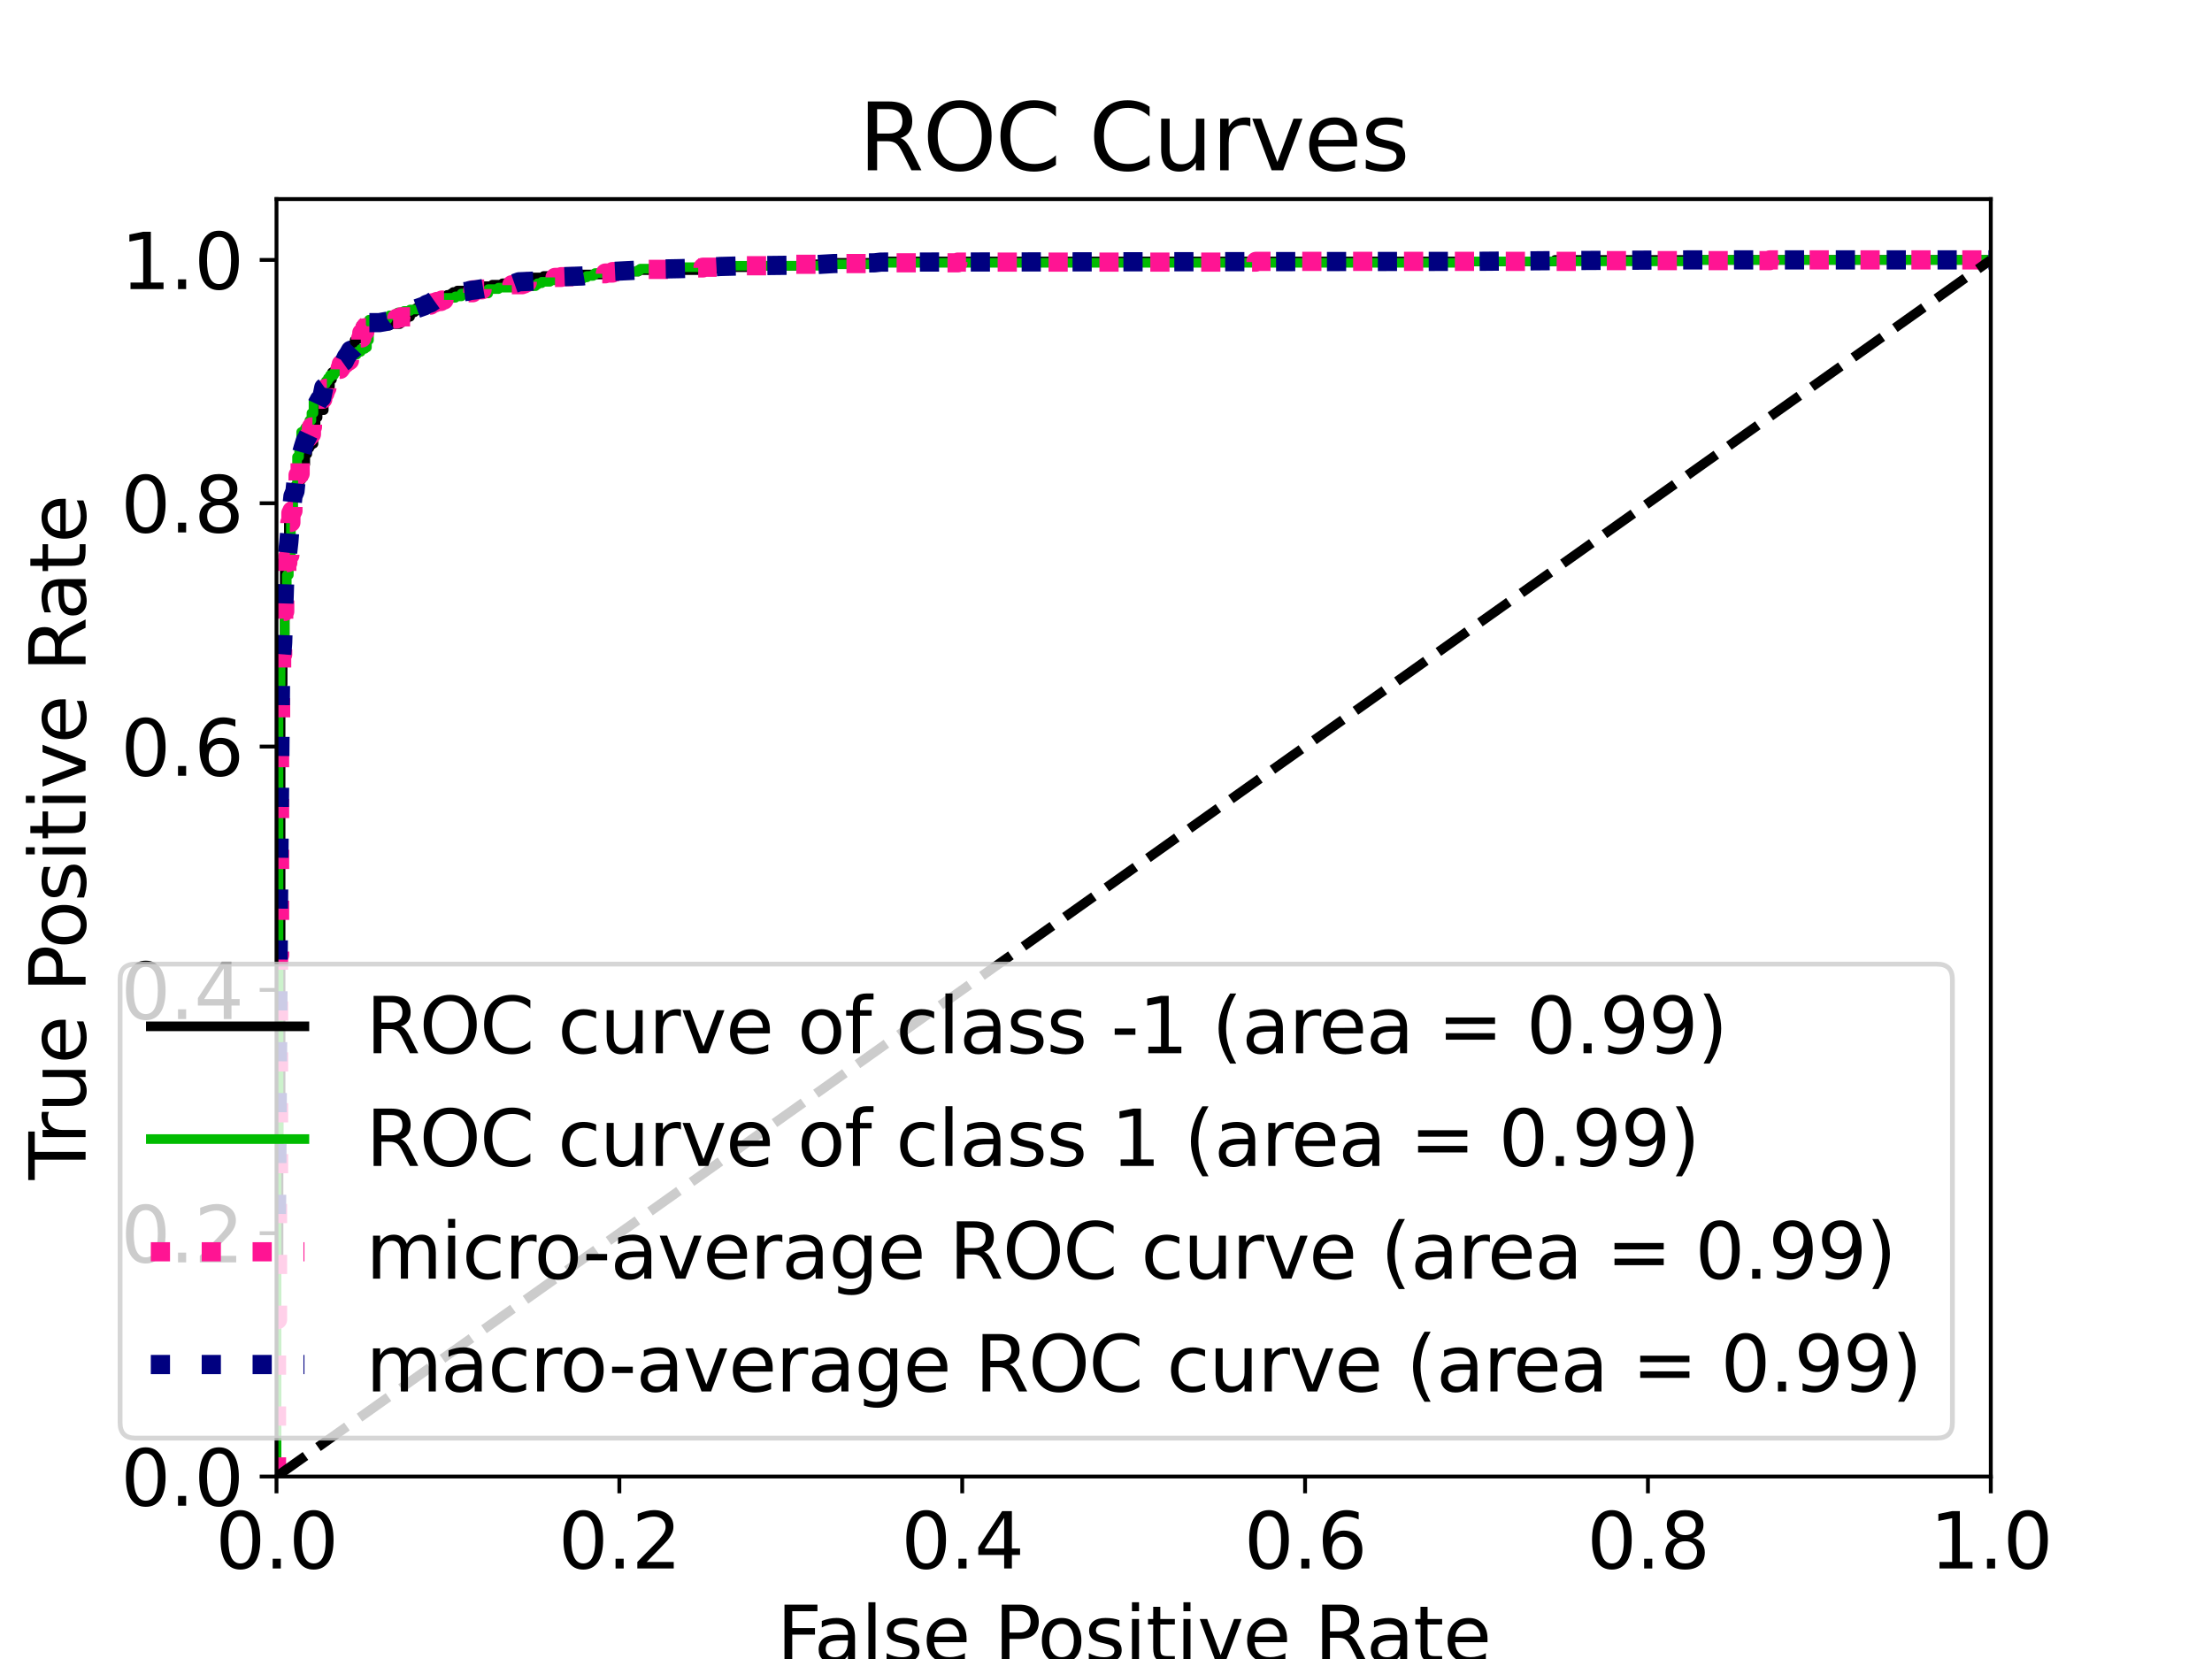 <?xml version="1.0" encoding="utf-8" standalone="no"?>
<!DOCTYPE svg PUBLIC "-//W3C//DTD SVG 1.1//EN"
  "http://www.w3.org/Graphics/SVG/1.1/DTD/svg11.dtd">
<svg height="345.6pt" version="1.1" viewBox="0 0 460.8 345.6" width="460.8pt" xmlns="http://www.w3.org/2000/svg" xmlns:xlink="http://www.w3.org/1999/xlink">
 <defs>
  <style type="text/css">*{stroke-linecap:butt;stroke-linejoin:round;}</style>
 </defs>
 <g id="figure_1">
  <g id="patch_1">
   <path d="M 0 345.6 
L 460.8 345.6 
L 460.8 0 
L 0 0 
z
" style="fill:#ffffff;"/>
  </g>
  <g id="axes_1">
   <g id="patch_2">
    <path d="M 57.6 307.584 
L 414.72 307.584 
L 414.72 41.472 
L 57.6 41.472 
z
" style="fill:#ffffff;"/>
   </g>
   <g id="matplotlib.axis_1">
    <g id="xtick_1">
     <g id="line2d_1">
      <defs>
       <path d="M 0 0 
L 0 3.5 
" id="m8e65d7f037" style="stroke:#000000;stroke-width:0.8;"/>
      </defs>
      <g>
       <use style="stroke:#000000;stroke-width:0.8;" x="57.6" xlink:href="#m8e65d7f037" y="307.584"/>
      </g>
     </g>
     <g id="text_1">
      <!-- 0.0 -->
      <g transform="translate(44.877 326.741)scale(0.16 -0.16)">
       <defs>
        <path d="M 2034 4250 
Q 1547 4250 1301 3770 
Q 1056 3291 1056 2328 
Q 1056 1369 1301 889 
Q 1547 409 2034 409 
Q 2525 409 2770 889 
Q 3016 1369 3016 2328 
Q 3016 3291 2770 3770 
Q 2525 4250 2034 4250 
z
M 2034 4750 
Q 2819 4750 3233 4129 
Q 3647 3509 3647 2328 
Q 3647 1150 3233 529 
Q 2819 -91 2034 -91 
Q 1250 -91 836 529 
Q 422 1150 422 2328 
Q 422 3509 836 4129 
Q 1250 4750 2034 4750 
z
" id="DejaVuSans-30" transform="scale(0.016)"/>
        <path d="M 684 794 
L 1344 794 
L 1344 0 
L 684 0 
L 684 794 
z
" id="DejaVuSans-2e" transform="scale(0.016)"/>
       </defs>
       <use xlink:href="#DejaVuSans-30"/>
       <use x="63.623" xlink:href="#DejaVuSans-2e"/>
       <use x="95.41" xlink:href="#DejaVuSans-30"/>
      </g>
     </g>
    </g>
    <g id="xtick_2">
     <g id="line2d_2">
      <g>
       <use style="stroke:#000000;stroke-width:0.8;" x="129.024" xlink:href="#m8e65d7f037" y="307.584"/>
      </g>
     </g>
     <g id="text_2">
      <!-- 0.2 -->
      <g transform="translate(116.302 326.741)scale(0.16 -0.16)">
       <defs>
        <path d="M 1228 531 
L 3431 531 
L 3431 0 
L 469 0 
L 469 531 
Q 828 903 1448 1529 
Q 2069 2156 2228 2338 
Q 2531 2678 2651 2914 
Q 2772 3150 2772 3378 
Q 2772 3750 2511 3984 
Q 2250 4219 1831 4219 
Q 1534 4219 1204 4116 
Q 875 4013 500 3803 
L 500 4441 
Q 881 4594 1212 4672 
Q 1544 4750 1819 4750 
Q 2544 4750 2975 4387 
Q 3406 4025 3406 3419 
Q 3406 3131 3298 2873 
Q 3191 2616 2906 2266 
Q 2828 2175 2409 1742 
Q 1991 1309 1228 531 
z
" id="DejaVuSans-32" transform="scale(0.016)"/>
       </defs>
       <use xlink:href="#DejaVuSans-30"/>
       <use x="63.623" xlink:href="#DejaVuSans-2e"/>
       <use x="95.41" xlink:href="#DejaVuSans-32"/>
      </g>
     </g>
    </g>
    <g id="xtick_3">
     <g id="line2d_3">
      <g>
       <use style="stroke:#000000;stroke-width:0.8;" x="200.448" xlink:href="#m8e65d7f037" y="307.584"/>
      </g>
     </g>
     <g id="text_3">
      <!-- 0.4 -->
      <g transform="translate(187.726 326.741)scale(0.16 -0.16)">
       <defs>
        <path d="M 2419 4116 
L 825 1625 
L 2419 1625 
L 2419 4116 
z
M 2253 4666 
L 3047 4666 
L 3047 1625 
L 3713 1625 
L 3713 1100 
L 3047 1100 
L 3047 0 
L 2419 0 
L 2419 1100 
L 313 1100 
L 313 1709 
L 2253 4666 
z
" id="DejaVuSans-34" transform="scale(0.016)"/>
       </defs>
       <use xlink:href="#DejaVuSans-30"/>
       <use x="63.623" xlink:href="#DejaVuSans-2e"/>
       <use x="95.41" xlink:href="#DejaVuSans-34"/>
      </g>
     </g>
    </g>
    <g id="xtick_4">
     <g id="line2d_4">
      <g>
       <use style="stroke:#000000;stroke-width:0.8;" x="271.872" xlink:href="#m8e65d7f037" y="307.584"/>
      </g>
     </g>
     <g id="text_4">
      <!-- 0.6 -->
      <g transform="translate(259.149 326.741)scale(0.16 -0.16)">
       <defs>
        <path d="M 2113 2584 
Q 1688 2584 1439 2293 
Q 1191 2003 1191 1497 
Q 1191 994 1439 701 
Q 1688 409 2113 409 
Q 2538 409 2786 701 
Q 3034 994 3034 1497 
Q 3034 2003 2786 2293 
Q 2538 2584 2113 2584 
z
M 3366 4563 
L 3366 3988 
Q 3128 4100 2886 4159 
Q 2644 4219 2406 4219 
Q 1781 4219 1451 3797 
Q 1122 3375 1075 2522 
Q 1259 2794 1537 2939 
Q 1816 3084 2150 3084 
Q 2853 3084 3261 2657 
Q 3669 2231 3669 1497 
Q 3669 778 3244 343 
Q 2819 -91 2113 -91 
Q 1303 -91 875 529 
Q 447 1150 447 2328 
Q 447 3434 972 4092 
Q 1497 4750 2381 4750 
Q 2619 4750 2861 4703 
Q 3103 4656 3366 4563 
z
" id="DejaVuSans-36" transform="scale(0.016)"/>
       </defs>
       <use xlink:href="#DejaVuSans-30"/>
       <use x="63.623" xlink:href="#DejaVuSans-2e"/>
       <use x="95.41" xlink:href="#DejaVuSans-36"/>
      </g>
     </g>
    </g>
    <g id="xtick_5">
     <g id="line2d_5">
      <g>
       <use style="stroke:#000000;stroke-width:0.8;" x="343.296" xlink:href="#m8e65d7f037" y="307.584"/>
      </g>
     </g>
     <g id="text_5">
      <!-- 0.8 -->
      <g transform="translate(330.574 326.741)scale(0.16 -0.16)">
       <defs>
        <path d="M 2034 2216 
Q 1584 2216 1326 1975 
Q 1069 1734 1069 1313 
Q 1069 891 1326 650 
Q 1584 409 2034 409 
Q 2484 409 2743 651 
Q 3003 894 3003 1313 
Q 3003 1734 2745 1975 
Q 2488 2216 2034 2216 
z
M 1403 2484 
Q 997 2584 770 2862 
Q 544 3141 544 3541 
Q 544 4100 942 4425 
Q 1341 4750 2034 4750 
Q 2731 4750 3128 4425 
Q 3525 4100 3525 3541 
Q 3525 3141 3298 2862 
Q 3072 2584 2669 2484 
Q 3125 2378 3379 2068 
Q 3634 1759 3634 1313 
Q 3634 634 3220 271 
Q 2806 -91 2034 -91 
Q 1263 -91 848 271 
Q 434 634 434 1313 
Q 434 1759 690 2068 
Q 947 2378 1403 2484 
z
M 1172 3481 
Q 1172 3119 1398 2916 
Q 1625 2713 2034 2713 
Q 2441 2713 2670 2916 
Q 2900 3119 2900 3481 
Q 2900 3844 2670 4047 
Q 2441 4250 2034 4250 
Q 1625 4250 1398 4047 
Q 1172 3844 1172 3481 
z
" id="DejaVuSans-38" transform="scale(0.016)"/>
       </defs>
       <use xlink:href="#DejaVuSans-30"/>
       <use x="63.623" xlink:href="#DejaVuSans-2e"/>
       <use x="95.41" xlink:href="#DejaVuSans-38"/>
      </g>
     </g>
    </g>
    <g id="xtick_6">
     <g id="line2d_6">
      <g>
       <use style="stroke:#000000;stroke-width:0.8;" x="414.72" xlink:href="#m8e65d7f037" y="307.584"/>
      </g>
     </g>
     <g id="text_6">
      <!-- 1.0 -->
      <g transform="translate(401.998 326.741)scale(0.16 -0.16)">
       <defs>
        <path d="M 794 531 
L 1825 531 
L 1825 4091 
L 703 3866 
L 703 4441 
L 1819 4666 
L 2450 4666 
L 2450 531 
L 3481 531 
L 3481 0 
L 794 0 
L 794 531 
z
" id="DejaVuSans-31" transform="scale(0.016)"/>
       </defs>
       <use xlink:href="#DejaVuSans-31"/>
       <use x="63.623" xlink:href="#DejaVuSans-2e"/>
       <use x="95.41" xlink:href="#DejaVuSans-30"/>
      </g>
     </g>
    </g>
    <g id="text_7">
     <!-- False Positive Rate -->
     <g transform="translate(161.814 346.226)scale(0.16 -0.16)">
      <defs>
       <path d="M 628 4666 
L 3309 4666 
L 3309 4134 
L 1259 4134 
L 1259 2759 
L 3109 2759 
L 3109 2228 
L 1259 2228 
L 1259 0 
L 628 0 
L 628 4666 
z
" id="DejaVuSans-46" transform="scale(0.016)"/>
       <path d="M 2194 1759 
Q 1497 1759 1228 1600 
Q 959 1441 959 1056 
Q 959 750 1161 570 
Q 1363 391 1709 391 
Q 2188 391 2477 730 
Q 2766 1069 2766 1631 
L 2766 1759 
L 2194 1759 
z
M 3341 1997 
L 3341 0 
L 2766 0 
L 2766 531 
Q 2569 213 2275 61 
Q 1981 -91 1556 -91 
Q 1019 -91 701 211 
Q 384 513 384 1019 
Q 384 1609 779 1909 
Q 1175 2209 1959 2209 
L 2766 2209 
L 2766 2266 
Q 2766 2663 2505 2880 
Q 2244 3097 1772 3097 
Q 1472 3097 1187 3025 
Q 903 2953 641 2809 
L 641 3341 
Q 956 3463 1253 3523 
Q 1550 3584 1831 3584 
Q 2591 3584 2966 3190 
Q 3341 2797 3341 1997 
z
" id="DejaVuSans-61" transform="scale(0.016)"/>
       <path d="M 603 4863 
L 1178 4863 
L 1178 0 
L 603 0 
L 603 4863 
z
" id="DejaVuSans-6c" transform="scale(0.016)"/>
       <path d="M 2834 3397 
L 2834 2853 
Q 2591 2978 2328 3040 
Q 2066 3103 1784 3103 
Q 1356 3103 1142 2972 
Q 928 2841 928 2578 
Q 928 2378 1081 2264 
Q 1234 2150 1697 2047 
L 1894 2003 
Q 2506 1872 2764 1633 
Q 3022 1394 3022 966 
Q 3022 478 2636 193 
Q 2250 -91 1575 -91 
Q 1294 -91 989 -36 
Q 684 19 347 128 
L 347 722 
Q 666 556 975 473 
Q 1284 391 1588 391 
Q 1994 391 2212 530 
Q 2431 669 2431 922 
Q 2431 1156 2273 1281 
Q 2116 1406 1581 1522 
L 1381 1569 
Q 847 1681 609 1914 
Q 372 2147 372 2553 
Q 372 3047 722 3315 
Q 1072 3584 1716 3584 
Q 2034 3584 2315 3537 
Q 2597 3491 2834 3397 
z
" id="DejaVuSans-73" transform="scale(0.016)"/>
       <path d="M 3597 1894 
L 3597 1613 
L 953 1613 
Q 991 1019 1311 708 
Q 1631 397 2203 397 
Q 2534 397 2845 478 
Q 3156 559 3463 722 
L 3463 178 
Q 3153 47 2828 -22 
Q 2503 -91 2169 -91 
Q 1331 -91 842 396 
Q 353 884 353 1716 
Q 353 2575 817 3079 
Q 1281 3584 2069 3584 
Q 2775 3584 3186 3129 
Q 3597 2675 3597 1894 
z
M 3022 2063 
Q 3016 2534 2758 2815 
Q 2500 3097 2075 3097 
Q 1594 3097 1305 2825 
Q 1016 2553 972 2059 
L 3022 2063 
z
" id="DejaVuSans-65" transform="scale(0.016)"/>
       <path id="DejaVuSans-20" transform="scale(0.016)"/>
       <path d="M 1259 4147 
L 1259 2394 
L 2053 2394 
Q 2494 2394 2734 2622 
Q 2975 2850 2975 3272 
Q 2975 3691 2734 3919 
Q 2494 4147 2053 4147 
L 1259 4147 
z
M 628 4666 
L 2053 4666 
Q 2838 4666 3239 4311 
Q 3641 3956 3641 3272 
Q 3641 2581 3239 2228 
Q 2838 1875 2053 1875 
L 1259 1875 
L 1259 0 
L 628 0 
L 628 4666 
z
" id="DejaVuSans-50" transform="scale(0.016)"/>
       <path d="M 1959 3097 
Q 1497 3097 1228 2736 
Q 959 2375 959 1747 
Q 959 1119 1226 758 
Q 1494 397 1959 397 
Q 2419 397 2687 759 
Q 2956 1122 2956 1747 
Q 2956 2369 2687 2733 
Q 2419 3097 1959 3097 
z
M 1959 3584 
Q 2709 3584 3137 3096 
Q 3566 2609 3566 1747 
Q 3566 888 3137 398 
Q 2709 -91 1959 -91 
Q 1206 -91 779 398 
Q 353 888 353 1747 
Q 353 2609 779 3096 
Q 1206 3584 1959 3584 
z
" id="DejaVuSans-6f" transform="scale(0.016)"/>
       <path d="M 603 3500 
L 1178 3500 
L 1178 0 
L 603 0 
L 603 3500 
z
M 603 4863 
L 1178 4863 
L 1178 4134 
L 603 4134 
L 603 4863 
z
" id="DejaVuSans-69" transform="scale(0.016)"/>
       <path d="M 1172 4494 
L 1172 3500 
L 2356 3500 
L 2356 3053 
L 1172 3053 
L 1172 1153 
Q 1172 725 1289 603 
Q 1406 481 1766 481 
L 2356 481 
L 2356 0 
L 1766 0 
Q 1100 0 847 248 
Q 594 497 594 1153 
L 594 3053 
L 172 3053 
L 172 3500 
L 594 3500 
L 594 4494 
L 1172 4494 
z
" id="DejaVuSans-74" transform="scale(0.016)"/>
       <path d="M 191 3500 
L 800 3500 
L 1894 563 
L 2988 3500 
L 3597 3500 
L 2284 0 
L 1503 0 
L 191 3500 
z
" id="DejaVuSans-76" transform="scale(0.016)"/>
       <path d="M 2841 2188 
Q 3044 2119 3236 1894 
Q 3428 1669 3622 1275 
L 4263 0 
L 3584 0 
L 2988 1197 
Q 2756 1666 2539 1819 
Q 2322 1972 1947 1972 
L 1259 1972 
L 1259 0 
L 628 0 
L 628 4666 
L 2053 4666 
Q 2853 4666 3247 4331 
Q 3641 3997 3641 3322 
Q 3641 2881 3436 2590 
Q 3231 2300 2841 2188 
z
M 1259 4147 
L 1259 2491 
L 2053 2491 
Q 2509 2491 2742 2702 
Q 2975 2913 2975 3322 
Q 2975 3731 2742 3939 
Q 2509 4147 2053 4147 
L 1259 4147 
z
" id="DejaVuSans-52" transform="scale(0.016)"/>
      </defs>
      <use xlink:href="#DejaVuSans-46"/>
      <use x="48.395" xlink:href="#DejaVuSans-61"/>
      <use x="109.674" xlink:href="#DejaVuSans-6c"/>
      <use x="137.457" xlink:href="#DejaVuSans-73"/>
      <use x="189.557" xlink:href="#DejaVuSans-65"/>
      <use x="251.08" xlink:href="#DejaVuSans-20"/>
      <use x="282.867" xlink:href="#DejaVuSans-50"/>
      <use x="339.545" xlink:href="#DejaVuSans-6f"/>
      <use x="400.727" xlink:href="#DejaVuSans-73"/>
      <use x="452.826" xlink:href="#DejaVuSans-69"/>
      <use x="480.609" xlink:href="#DejaVuSans-74"/>
      <use x="519.818" xlink:href="#DejaVuSans-69"/>
      <use x="547.602" xlink:href="#DejaVuSans-76"/>
      <use x="606.781" xlink:href="#DejaVuSans-65"/>
      <use x="668.305" xlink:href="#DejaVuSans-20"/>
      <use x="700.092" xlink:href="#DejaVuSans-52"/>
      <use x="767.324" xlink:href="#DejaVuSans-61"/>
      <use x="828.604" xlink:href="#DejaVuSans-74"/>
      <use x="867.812" xlink:href="#DejaVuSans-65"/>
     </g>
    </g>
   </g>
   <g id="matplotlib.axis_2">
    <g id="ytick_1">
     <g id="line2d_7">
      <defs>
       <path d="M 0 0 
L -3.5 0 
" id="maff6b33bba" style="stroke:#000000;stroke-width:0.8;"/>
      </defs>
      <g>
       <use style="stroke:#000000;stroke-width:0.8;" x="57.6" xlink:href="#maff6b33bba" y="307.584"/>
      </g>
     </g>
     <g id="text_8">
      <!-- 0.0 -->
      <g transform="translate(25.155 313.663)scale(0.16 -0.16)">
       <use xlink:href="#DejaVuSans-30"/>
       <use x="63.623" xlink:href="#DejaVuSans-2e"/>
       <use x="95.41" xlink:href="#DejaVuSans-30"/>
      </g>
     </g>
    </g>
    <g id="ytick_2">
     <g id="line2d_8">
      <g>
       <use style="stroke:#000000;stroke-width:0.8;" x="57.6" xlink:href="#maff6b33bba" y="256.896"/>
      </g>
     </g>
     <g id="text_9">
      <!-- 0.2 -->
      <g transform="translate(25.155 262.975)scale(0.16 -0.16)">
       <use xlink:href="#DejaVuSans-30"/>
       <use x="63.623" xlink:href="#DejaVuSans-2e"/>
       <use x="95.41" xlink:href="#DejaVuSans-32"/>
      </g>
     </g>
    </g>
    <g id="ytick_3">
     <g id="line2d_9">
      <g>
       <use style="stroke:#000000;stroke-width:0.8;" x="57.6" xlink:href="#maff6b33bba" y="206.208"/>
      </g>
     </g>
     <g id="text_10">
      <!-- 0.4 -->
      <g transform="translate(25.155 212.287)scale(0.16 -0.16)">
       <use xlink:href="#DejaVuSans-30"/>
       <use x="63.623" xlink:href="#DejaVuSans-2e"/>
       <use x="95.41" xlink:href="#DejaVuSans-34"/>
      </g>
     </g>
    </g>
    <g id="ytick_4">
     <g id="line2d_10">
      <g>
       <use style="stroke:#000000;stroke-width:0.8;" x="57.6" xlink:href="#maff6b33bba" y="155.52"/>
      </g>
     </g>
     <g id="text_11">
      <!-- 0.6 -->
      <g transform="translate(25.155 161.599)scale(0.16 -0.16)">
       <use xlink:href="#DejaVuSans-30"/>
       <use x="63.623" xlink:href="#DejaVuSans-2e"/>
       <use x="95.41" xlink:href="#DejaVuSans-36"/>
      </g>
     </g>
    </g>
    <g id="ytick_5">
     <g id="line2d_11">
      <g>
       <use style="stroke:#000000;stroke-width:0.8;" x="57.6" xlink:href="#maff6b33bba" y="104.832"/>
      </g>
     </g>
     <g id="text_12">
      <!-- 0.8 -->
      <g transform="translate(25.155 110.911)scale(0.16 -0.16)">
       <use xlink:href="#DejaVuSans-30"/>
       <use x="63.623" xlink:href="#DejaVuSans-2e"/>
       <use x="95.41" xlink:href="#DejaVuSans-38"/>
      </g>
     </g>
    </g>
    <g id="ytick_6">
     <g id="line2d_12">
      <g>
       <use style="stroke:#000000;stroke-width:0.8;" x="57.6" xlink:href="#maff6b33bba" y="54.144"/>
      </g>
     </g>
     <g id="text_13">
      <!-- 1.0 -->
      <g transform="translate(25.155 60.223)scale(0.16 -0.16)">
       <use xlink:href="#DejaVuSans-31"/>
       <use x="63.623" xlink:href="#DejaVuSans-2e"/>
       <use x="95.41" xlink:href="#DejaVuSans-30"/>
      </g>
     </g>
    </g>
    <g id="text_14">
     <!-- True Positive Rate -->
     <g transform="translate(17.828 245.775)rotate(-90)scale(0.16 -0.16)">
      <defs>
       <path d="M -19 4666 
L 3928 4666 
L 3928 4134 
L 2272 4134 
L 2272 0 
L 1638 0 
L 1638 4134 
L -19 4134 
L -19 4666 
z
" id="DejaVuSans-54" transform="scale(0.016)"/>
       <path d="M 2631 2963 
Q 2534 3019 2420 3045 
Q 2306 3072 2169 3072 
Q 1681 3072 1420 2755 
Q 1159 2438 1159 1844 
L 1159 0 
L 581 0 
L 581 3500 
L 1159 3500 
L 1159 2956 
Q 1341 3275 1631 3429 
Q 1922 3584 2338 3584 
Q 2397 3584 2469 3576 
Q 2541 3569 2628 3553 
L 2631 2963 
z
" id="DejaVuSans-72" transform="scale(0.016)"/>
       <path d="M 544 1381 
L 544 3500 
L 1119 3500 
L 1119 1403 
Q 1119 906 1312 657 
Q 1506 409 1894 409 
Q 2359 409 2629 706 
Q 2900 1003 2900 1516 
L 2900 3500 
L 3475 3500 
L 3475 0 
L 2900 0 
L 2900 538 
Q 2691 219 2414 64 
Q 2138 -91 1772 -91 
Q 1169 -91 856 284 
Q 544 659 544 1381 
z
M 1991 3584 
L 1991 3584 
z
" id="DejaVuSans-75" transform="scale(0.016)"/>
      </defs>
      <use xlink:href="#DejaVuSans-54"/>
      <use x="46.334" xlink:href="#DejaVuSans-72"/>
      <use x="87.447" xlink:href="#DejaVuSans-75"/>
      <use x="150.826" xlink:href="#DejaVuSans-65"/>
      <use x="212.35" xlink:href="#DejaVuSans-20"/>
      <use x="244.137" xlink:href="#DejaVuSans-50"/>
      <use x="300.814" xlink:href="#DejaVuSans-6f"/>
      <use x="361.996" xlink:href="#DejaVuSans-73"/>
      <use x="414.096" xlink:href="#DejaVuSans-69"/>
      <use x="441.879" xlink:href="#DejaVuSans-74"/>
      <use x="481.088" xlink:href="#DejaVuSans-69"/>
      <use x="508.871" xlink:href="#DejaVuSans-76"/>
      <use x="568.051" xlink:href="#DejaVuSans-65"/>
      <use x="629.574" xlink:href="#DejaVuSans-20"/>
      <use x="661.361" xlink:href="#DejaVuSans-52"/>
      <use x="728.594" xlink:href="#DejaVuSans-61"/>
      <use x="789.873" xlink:href="#DejaVuSans-74"/>
      <use x="829.082" xlink:href="#DejaVuSans-65"/>
     </g>
    </g>
   </g>
   <g id="line2d_13">
    <path clip-path="url(#p72551cb360)" d="M 57.6 307.584 
L 57.6 262.609 
L 58.028 262.609 
L 58.028 230.701 
L 58.456 230.701 
L 58.456 142.575 
L 58.885 142.575 
L 58.885 134.673 
L 59.313 134.673 
L 59.313 117.656 
L 59.741 117.656 
L 59.741 113.705 
L 60.169 113.705 
L 60.169 107.932 
L 60.597 107.932 
L 60.597 107.628 
L 61.026 107.628 
L 61.026 103.373 
L 61.454 103.373 
L 61.454 101.246 
L 61.882 101.246 
L 61.882 100.942 
L 62.31 100.942 
L 62.31 100.031 
L 62.738 100.031 
L 62.738 99.423 
L 63.167 99.423 
L 63.167 96.688 
L 63.595 96.688 
L 63.595 94.561 
L 64.023 94.561 
L 64.023 93.345 
L 64.451 93.345 
L 64.451 92.737 
L 64.879 92.737 
L 64.879 92.433 
L 65.308 92.433 
L 65.308 89.699 
L 65.736 89.699 
L 65.736 86.964 
L 66.164 86.964 
L 66.164 85.444 
L 67.449 85.444 
L 67.449 81.494 
L 68.305 81.494 
L 68.305 80.582 
L 68.733 80.582 
L 68.733 79.063 
L 69.161 79.063 
L 69.161 77.543 
L 69.59 77.543 
L 69.59 77.239 
L 70.446 77.239 
L 70.446 76.935 
L 70.874 76.935 
L 70.874 76.631 
L 71.302 76.631 
L 71.302 76.024 
L 71.731 76.024 
L 71.731 75.72 
L 72.159 75.72 
L 72.159 73.897 
L 72.587 73.897 
L 72.587 72.985 
L 73.015 72.985 
L 73.015 72.073 
L 73.443 72.073 
L 73.443 71.769 
L 73.872 71.769 
L 73.872 70.858 
L 74.3 70.858 
L 74.3 70.554 
L 75.156 70.554 
L 75.156 67.819 
L 81.151 67.819 
L 81.151 67.515 
L 83.292 67.515 
L 83.292 67.211 
L 83.72 67.211 
L 83.72 66.603 
L 84.577 66.603 
L 84.577 65.996 
L 85.433 65.996 
L 85.433 65.084 
L 86.289 65.084 
L 86.289 64.78 
L 86.718 64.78 
L 86.718 64.172 
L 87.146 64.172 
L 87.146 63.868 
L 87.574 63.868 
L 87.574 63.564 
L 88.859 63.564 
L 88.859 62.957 
L 90.572 62.957 
L 90.572 62.653 
L 91.428 62.653 
L 91.428 62.045 
L 92.284 62.045 
L 92.284 61.741 
L 93.141 61.741 
L 93.141 61.437 
L 93.997 61.437 
L 93.997 61.133 
L 94.425 61.133 
L 94.425 60.829 
L 95.282 60.829 
L 95.282 60.526 
L 97.423 60.526 
L 97.423 60.222 
L 97.851 60.222 
L 97.851 59.918 
L 99.136 59.918 
L 99.136 59.614 
L 102.561 59.614 
L 102.561 59.31 
L 104.702 59.31 
L 104.702 59.006 
L 106.415 59.006 
L 106.415 58.702 
L 106.843 58.702 
L 106.843 58.398 
L 107.7 58.398 
L 107.7 58.095 
L 108.128 58.095 
L 108.128 57.791 
L 113.266 57.791 
L 113.266 57.487 
L 115.407 57.487 
L 115.407 57.183 
L 126.969 57.183 
L 126.969 56.575 
L 132.963 56.575 
L 132.963 56.271 
L 147.522 56.271 
L 147.522 55.967 
L 150.092 55.967 
L 150.092 55.663 
L 155.658 55.663 
L 155.658 55.36 
L 168.932 55.36 
L 168.932 55.056 
L 173.643 55.056 
L 173.643 54.752 
L 183.491 54.752 
L 183.491 54.448 
L 323.941 54.448 
L 323.941 54.144 
L 414.72 54.144 
L 414.72 54.144 
" style="fill:none;stroke:#000000;stroke-linecap:square;stroke-width:2;"/>
   </g>
   <g id="line2d_14">
    <path clip-path="url(#p72551cb360)" d="M 57.6 307.584 
L 57.6 243.16 
L 58.028 243.16 
L 58.028 143.486 
L 58.456 143.486 
L 58.456 136.497 
L 58.885 136.497 
L 58.885 133.154 
L 59.313 133.154 
L 59.313 123.734 
L 59.741 123.734 
L 59.741 119.783 
L 60.169 119.783 
L 60.169 117.96 
L 60.597 117.96 
L 60.597 107.628 
L 61.026 107.628 
L 61.026 103.373 
L 61.882 103.373 
L 61.882 95.168 
L 62.31 95.168 
L 62.31 93.649 
L 62.738 93.649 
L 62.738 90.002 
L 63.167 90.002 
L 63.167 89.699 
L 63.595 89.699 
L 63.595 89.091 
L 64.023 89.091 
L 64.023 88.787 
L 64.451 88.787 
L 64.451 87.571 
L 64.879 87.571 
L 64.879 86.052 
L 65.308 86.052 
L 65.308 83.621 
L 65.736 83.621 
L 65.736 82.709 
L 66.164 82.709 
L 66.164 82.405 
L 66.592 82.405 
L 66.592 80.886 
L 67.02 80.886 
L 67.02 80.278 
L 67.449 80.278 
L 67.449 79.974 
L 67.877 79.974 
L 67.877 79.366 
L 68.305 79.366 
L 68.305 78.759 
L 68.733 78.759 
L 68.733 78.151 
L 69.59 78.151 
L 69.59 77.543 
L 70.018 77.543 
L 70.018 76.328 
L 70.874 76.328 
L 70.874 75.416 
L 71.302 75.416 
L 71.302 75.112 
L 71.731 75.112 
L 71.731 74.808 
L 72.587 74.808 
L 72.587 74.504 
L 73.015 74.504 
L 73.015 73.897 
L 74.3 73.897 
L 74.3 73.289 
L 75.156 73.289 
L 75.156 72.681 
L 76.013 72.681 
L 76.013 72.377 
L 76.441 72.377 
L 76.441 70.858 
L 76.869 70.858 
L 76.869 66.603 
L 80.723 66.603 
L 80.723 65.996 
L 81.151 65.996 
L 81.151 65.692 
L 82.436 65.692 
L 82.436 65.388 
L 82.864 65.388 
L 82.864 65.084 
L 84.148 65.084 
L 84.148 64.78 
L 85.433 64.78 
L 85.433 64.476 
L 88.002 64.476 
L 88.002 64.172 
L 88.431 64.172 
L 88.431 63.868 
L 89.287 63.868 
L 89.287 63.564 
L 89.715 63.564 
L 89.715 63.261 
L 90.143 63.261 
L 90.143 62.653 
L 90.572 62.653 
L 90.572 62.349 
L 92.713 62.349 
L 92.713 62.045 
L 94.854 62.045 
L 94.854 61.741 
L 96.138 61.741 
L 96.138 61.133 
L 101.705 61.133 
L 101.705 60.222 
L 103.846 60.222 
L 103.846 59.918 
L 107.7 59.918 
L 107.7 59.614 
L 111.553 59.614 
L 111.553 59.31 
L 111.982 59.31 
L 111.982 59.006 
L 112.838 59.006 
L 112.838 58.702 
L 114.551 58.702 
L 114.551 58.398 
L 117.548 58.398 
L 117.548 58.095 
L 121.402 58.095 
L 121.402 57.791 
L 122.258 57.791 
L 122.258 57.487 
L 123.543 57.487 
L 123.543 57.183 
L 123.971 57.183 
L 123.971 56.879 
L 126.969 56.879 
L 126.969 56.575 
L 132.963 56.575 
L 132.963 56.271 
L 133.392 56.271 
L 133.392 55.967 
L 141.527 55.967 
L 141.527 55.663 
L 147.094 55.663 
L 147.094 55.36 
L 171.073 55.36 
L 171.073 55.056 
L 182.207 55.056 
L 182.207 54.752 
L 306.385 54.752 
L 306.385 54.448 
L 351.346 54.448 
L 351.346 54.144 
L 414.72 54.144 
L 414.72 54.144 
" style="fill:none;stroke:#00bc00;stroke-linecap:square;stroke-width:2;"/>
   </g>
   <g id="line2d_15">
    <path clip-path="url(#p72551cb360)" d="M 57.6 307.584 
L 57.6 274.916 
L 57.814 274.916 
L 57.814 250.606 
L 58.028 250.606 
L 58.028 198.945 
L 58.242 198.945 
L 58.242 154.882 
L 58.456 154.882 
L 58.456 143.486 
L 58.671 143.486 
L 58.671 136.345 
L 58.885 136.345 
L 58.885 130.419 
L 59.099 130.419 
L 59.099 127.38 
L 59.313 127.38 
L 59.313 121.91 
L 59.527 121.91 
L 59.527 119.783 
L 59.741 119.783 
L 59.741 117.2 
L 59.955 117.2 
L 59.955 115.985 
L 60.169 115.985 
L 60.169 115.681 
L 60.383 115.681 
L 60.383 108.843 
L 60.597 108.843 
L 60.597 106.868 
L 60.812 106.868 
L 60.812 106.412 
L 61.026 106.412 
L 61.026 103.829 
L 61.454 103.829 
L 61.454 102.766 
L 61.668 102.766 
L 61.668 100.79 
L 61.882 100.79 
L 61.882 100.183 
L 62.096 100.183 
L 62.096 98.967 
L 62.31 98.967 
L 62.31 98.663 
L 62.524 98.663 
L 62.524 96.232 
L 62.738 96.232 
L 62.738 95.32 
L 62.953 95.32 
L 62.953 95.017 
L 63.167 95.017 
L 63.167 92.433 
L 63.381 92.433 
L 63.381 92.282 
L 63.595 92.282 
L 63.595 91.826 
L 63.809 91.826 
L 63.809 91.522 
L 64.023 91.522 
L 64.023 91.218 
L 64.237 91.218 
L 64.237 90.914 
L 64.451 90.914 
L 64.451 90.762 
L 64.665 90.762 
L 64.665 90.458 
L 64.879 90.458 
L 64.879 88.939 
L 65.094 88.939 
L 65.094 88.331 
L 65.308 88.331 
L 65.308 87.875 
L 65.522 87.875 
L 65.522 85.9 
L 65.736 85.9 
L 65.736 85.292 
L 65.95 85.292 
L 65.95 85.14 
L 66.164 85.14 
L 66.164 84.532 
L 66.378 84.532 
L 66.378 83.165 
L 67.235 83.165 
L 67.235 82.253 
L 67.449 82.253 
L 67.449 81.949 
L 67.663 81.949 
L 67.663 81.342 
L 67.877 81.342 
L 67.877 80.886 
L 68.091 80.886 
L 68.091 80.582 
L 68.519 80.582 
L 68.519 79.974 
L 68.733 79.974 
L 68.733 78.911 
L 69.376 78.911 
L 69.376 78.607 
L 69.59 78.607 
L 69.59 78.455 
L 69.804 78.455 
L 69.804 77.847 
L 70.018 77.847 
L 70.018 77.543 
L 70.232 77.543 
L 70.232 77.087 
L 70.66 77.087 
L 70.66 76.935 
L 70.874 76.935 
L 70.874 76.631 
L 71.088 76.631 
L 71.088 75.872 
L 71.731 75.872 
L 71.731 75.72 
L 71.945 75.72 
L 71.945 75.264 
L 72.587 75.264 
L 72.587 75.112 
L 72.801 75.112 
L 72.801 74.96 
L 73.229 74.96 
L 73.229 74.352 
L 73.872 74.352 
L 73.872 74.2 
L 74.086 74.2 
L 74.086 74.048 
L 74.3 74.048 
L 74.3 72.529 
L 74.514 72.529 
L 74.514 72.377 
L 74.728 72.377 
L 74.728 71.921 
L 74.942 71.921 
L 74.942 71.01 
L 75.156 71.01 
L 75.156 70.402 
L 75.37 70.402 
L 75.37 69.338 
L 75.584 69.338 
L 75.584 69.186 
L 75.799 69.186 
L 75.799 69.034 
L 76.013 69.034 
L 76.013 68.275 
L 76.227 68.275 
L 76.227 67.971 
L 77.083 67.363 
L 77.511 67.363 
L 77.511 67.211 
L 78.582 67.211 
L 78.582 67.059 
L 78.796 67.059 
L 78.796 66.907 
L 79.01 66.907 
L 79.01 66.755 
L 80.509 66.755 
L 80.509 66.603 
L 81.365 66.603 
L 81.365 66.451 
L 82.65 66.451 
L 82.65 66.299 
L 83.292 66.299 
L 83.292 66.147 
L 83.506 66.147 
L 83.506 65.996 
L 85.647 65.996 
L 85.647 65.844 
L 85.861 65.844 
L 85.861 65.692 
L 86.075 65.692 
L 86.075 65.236 
L 86.932 65.236 
L 86.932 64.932 
L 87.146 64.932 
L 87.146 64.78 
L 87.36 64.78 
L 87.36 64.324 
L 88.002 64.324 
L 88.002 64.172 
L 88.216 64.172 
L 88.216 63.716 
L 89.287 63.716 
L 89.287 63.564 
L 89.715 63.564 
L 89.715 63.412 
L 89.929 63.412 
L 89.929 63.109 
L 90.572 63.109 
L 90.572 62.957 
L 91 62.957 
L 91 62.805 
L 91.856 62.805 
L 91.856 62.653 
L 92.07 62.653 
L 92.07 62.501 
L 92.498 62.501 
L 92.498 62.045 
L 93.997 62.045 
L 93.997 61.893 
L 94.854 61.893 
L 94.854 61.589 
L 95.282 61.589 
L 95.282 61.437 
L 95.924 61.437 
L 95.924 61.285 
L 96.78 61.285 
L 96.78 61.133 
L 97.209 61.133 
L 97.209 60.981 
L 98.493 60.981 
L 98.493 60.374 
L 100.42 60.374 
L 100.42 60.222 
L 101.277 60.222 
L 101.277 60.07 
L 101.491 60.07 
L 101.491 59.918 
L 102.347 59.918 
L 102.347 59.766 
L 105.13 59.766 
L 105.13 59.614 
L 105.773 59.614 
L 105.773 59.462 
L 106.629 59.462 
L 106.629 59.31 
L 108.77 59.31 
L 108.77 59.158 
L 109.198 59.158 
L 109.198 59.006 
L 109.412 59.006 
L 109.412 58.854 
L 109.841 58.854 
L 109.841 58.702 
L 110.269 58.702 
L 110.269 58.55 
L 110.697 58.55 
L 110.697 58.398 
L 111.339 58.398 
L 111.339 58.246 
L 111.553 58.246 
L 111.553 58.095 
L 115.193 58.095 
L 115.193 57.943 
L 115.621 57.943 
L 115.621 57.791 
L 116.906 57.791 
L 116.906 57.639 
L 120.332 57.639 
L 120.332 57.487 
L 120.76 57.487 
L 120.76 57.335 
L 122.473 57.335 
L 122.473 57.183 
L 123.329 57.183 
L 123.329 57.031 
L 126.112 57.031 
L 126.112 56.879 
L 127.611 56.879 
L 127.611 56.575 
L 131.251 56.575 
L 131.251 56.423 
L 131.893 56.423 
L 131.893 56.271 
L 134.676 56.271 
L 134.676 56.119 
L 144.311 56.119 
L 144.311 55.967 
L 144.739 55.967 
L 144.739 55.815 
L 146.452 55.815 
L 146.452 55.663 
L 150.092 55.663 
L 150.092 55.511 
L 153.089 55.511 
L 153.089 55.36 
L 160.797 55.36 
L 160.797 55.208 
L 165.079 55.208 
L 165.079 55.056 
L 173.428 55.056 
L 173.428 54.904 
L 183.491 54.904 
L 183.491 54.752 
L 199.549 54.752 
L 199.549 54.6 
L 261.638 54.6 
L 261.638 54.448 
L 334.432 54.448 
L 334.432 54.296 
L 368.688 54.296 
L 368.688 54.144 
L 414.72 54.144 
L 414.72 54.144 
" style="fill:none;stroke:#ff1493;stroke-dasharray:4,6.6;stroke-dashoffset:0;stroke-width:4;"/>
   </g>
   <g id="line2d_16">
    <path clip-path="url(#p72551cb360)" d="M 57.6 252.885 
L 58.028 187.094 
L 58.456 139.536 
L 58.885 133.914 
L 59.313 120.695 
L 59.741 116.744 
L 60.169 112.946 
L 60.597 107.628 
L 61.026 103.373 
L 61.454 102.31 
L 61.882 98.055 
L 62.31 96.84 
L 62.738 94.713 
L 63.167 93.193 
L 63.595 91.826 
L 64.023 91.066 
L 64.451 90.154 
L 64.879 89.243 
L 65.308 86.66 
L 65.736 84.836 
L 66.164 83.925 
L 66.592 83.165 
L 67.02 82.861 
L 67.449 80.734 
L 67.877 80.43 
L 68.305 79.67 
L 68.733 78.607 
L 69.161 77.847 
L 69.59 77.391 
L 70.018 76.783 
L 70.446 76.631 
L 70.874 76.024 
L 71.302 75.568 
L 71.731 75.264 
L 72.159 74.352 
L 72.587 73.745 
L 73.015 72.985 
L 73.443 72.833 
L 73.872 72.377 
L 74.3 71.921 
L 75.156 70.25 
L 76.013 70.098 
L 76.441 69.338 
L 76.869 67.211 
L 77.297 67.211 
L 79.01 67.211 
L 80.723 66.907 
L 81.151 66.603 
L 82.436 66.451 
L 82.864 66.299 
L 83.292 66.147 
L 83.72 65.844 
L 84.148 65.692 
L 84.577 65.388 
L 85.433 64.78 
L 86.289 64.628 
L 86.718 64.324 
L 87.146 64.172 
L 87.574 64.02 
L 88.002 63.868 
L 88.431 63.716 
L 88.859 63.412 
L 89.287 63.261 
L 89.715 63.109 
L 90.143 62.805 
L 90.572 62.501 
L 91.428 62.197 
L 92.284 62.045 
L 92.713 61.893 
L 93.141 61.741 
L 93.997 61.589 
L 94.425 61.437 
L 94.854 61.285 
L 95.282 61.133 
L 96.138 60.829 
L 97.423 60.678 
L 97.851 60.526 
L 99.136 60.374 
L 101.705 59.918 
L 102.561 59.766 
L 103.846 59.614 
L 104.702 59.462 
L 106.415 59.31 
L 106.843 59.158 
L 107.7 58.854 
L 108.128 58.702 
L 111.553 58.55 
L 111.982 58.398 
L 112.838 58.246 
L 113.266 58.095 
L 114.551 57.943 
L 115.407 57.791 
L 117.548 57.639 
L 121.402 57.487 
L 122.258 57.335 
L 123.543 57.183 
L 123.971 57.031 
L 126.969 56.575 
L 132.963 56.271 
L 133.392 56.119 
L 141.527 55.967 
L 147.094 55.815 
L 147.522 55.663 
L 150.092 55.511 
L 155.658 55.36 
L 168.932 55.208 
L 171.073 55.056 
L 173.643 54.904 
L 182.207 54.752 
L 183.491 54.6 
L 306.385 54.448 
L 323.941 54.296 
L 351.346 54.144 
L 414.72 54.144 
" style="fill:none;stroke:#000080;stroke-dasharray:4,6.6;stroke-dashoffset:0;stroke-width:4;"/>
   </g>
   <g id="line2d_17">
    <path clip-path="url(#p72551cb360)" d="M 57.6 307.584 
L 414.72 54.144 
" style="fill:none;stroke:#000000;stroke-dasharray:7.4,3.2;stroke-dashoffset:0;stroke-width:2;"/>
   </g>
   <g id="patch_3">
    <path d="M 57.6 307.584 
L 57.6 41.472 
" style="fill:none;stroke:#000000;stroke-linecap:square;stroke-linejoin:miter;stroke-width:0.8;"/>
   </g>
   <g id="patch_4">
    <path d="M 414.72 307.584 
L 414.72 41.472 
" style="fill:none;stroke:#000000;stroke-linecap:square;stroke-linejoin:miter;stroke-width:0.8;"/>
   </g>
   <g id="patch_5">
    <path d="M 57.6 307.584 
L 414.72 307.584 
" style="fill:none;stroke:#000000;stroke-linecap:square;stroke-linejoin:miter;stroke-width:0.8;"/>
   </g>
   <g id="patch_6">
    <path d="M 57.6 41.472 
L 414.72 41.472 
" style="fill:none;stroke:#000000;stroke-linecap:square;stroke-linejoin:miter;stroke-width:0.8;"/>
   </g>
   <g id="text_15">
    <!-- ROC Curves -->
    <g transform="translate(178.854 35.472)scale(0.192 -0.192)">
     <defs>
      <path d="M 2522 4238 
Q 1834 4238 1429 3725 
Q 1025 3213 1025 2328 
Q 1025 1447 1429 934 
Q 1834 422 2522 422 
Q 3209 422 3611 934 
Q 4013 1447 4013 2328 
Q 4013 3213 3611 3725 
Q 3209 4238 2522 4238 
z
M 2522 4750 
Q 3503 4750 4090 4092 
Q 4678 3434 4678 2328 
Q 4678 1225 4090 567 
Q 3503 -91 2522 -91 
Q 1538 -91 948 565 
Q 359 1222 359 2328 
Q 359 3434 948 4092 
Q 1538 4750 2522 4750 
z
" id="DejaVuSans-4f" transform="scale(0.016)"/>
      <path d="M 4122 4306 
L 4122 3641 
Q 3803 3938 3442 4084 
Q 3081 4231 2675 4231 
Q 1875 4231 1450 3742 
Q 1025 3253 1025 2328 
Q 1025 1406 1450 917 
Q 1875 428 2675 428 
Q 3081 428 3442 575 
Q 3803 722 4122 1019 
L 4122 359 
Q 3791 134 3420 21 
Q 3050 -91 2638 -91 
Q 1578 -91 968 557 
Q 359 1206 359 2328 
Q 359 3453 968 4101 
Q 1578 4750 2638 4750 
Q 3056 4750 3426 4639 
Q 3797 4528 4122 4306 
z
" id="DejaVuSans-43" transform="scale(0.016)"/>
     </defs>
     <use xlink:href="#DejaVuSans-52"/>
     <use x="69.482" xlink:href="#DejaVuSans-4f"/>
     <use x="148.193" xlink:href="#DejaVuSans-43"/>
     <use x="218.018" xlink:href="#DejaVuSans-20"/>
     <use x="249.805" xlink:href="#DejaVuSans-43"/>
     <use x="319.629" xlink:href="#DejaVuSans-75"/>
     <use x="383.008" xlink:href="#DejaVuSans-72"/>
     <use x="424.121" xlink:href="#DejaVuSans-76"/>
     <use x="483.301" xlink:href="#DejaVuSans-65"/>
     <use x="544.824" xlink:href="#DejaVuSans-73"/>
    </g>
   </g>
   <g id="legend_1">
    <g id="patch_7">
     <path d="M 28.218 299.584 
L 403.52 299.584 
Q 406.72 299.584 406.72 296.384 
L 406.72 204.044 
Q 406.72 200.844 403.52 200.844 
L 28.218 200.844 
Q 25.017 200.844 25.017 204.044 
L 25.017 296.384 
Q 25.017 299.584 28.218 299.584 
z
" style="fill:#ffffff;opacity:0.8;stroke:#cccccc;stroke-linejoin:miter;"/>
    </g>
    <g id="line2d_18">
     <path d="M 31.418 213.802 
L 63.417 213.802 
" style="fill:none;stroke:#000000;stroke-linecap:square;stroke-width:2;"/>
    </g>
    <g id="line2d_19"/>
    <g id="text_16">
     <!-- ROC curve of class -1 (area = 0.99) -->
     <g transform="translate(76.218 219.401)scale(0.16 -0.16)">
      <defs>
       <path d="M 3122 3366 
L 3122 2828 
Q 2878 2963 2633 3030 
Q 2388 3097 2138 3097 
Q 1578 3097 1268 2742 
Q 959 2388 959 1747 
Q 959 1106 1268 751 
Q 1578 397 2138 397 
Q 2388 397 2633 464 
Q 2878 531 3122 666 
L 3122 134 
Q 2881 22 2623 -34 
Q 2366 -91 2075 -91 
Q 1284 -91 818 406 
Q 353 903 353 1747 
Q 353 2603 823 3093 
Q 1294 3584 2113 3584 
Q 2378 3584 2631 3529 
Q 2884 3475 3122 3366 
z
" id="DejaVuSans-63" transform="scale(0.016)"/>
       <path d="M 2375 4863 
L 2375 4384 
L 1825 4384 
Q 1516 4384 1395 4259 
Q 1275 4134 1275 3809 
L 1275 3500 
L 2222 3500 
L 2222 3053 
L 1275 3053 
L 1275 0 
L 697 0 
L 697 3053 
L 147 3053 
L 147 3500 
L 697 3500 
L 697 3744 
Q 697 4328 969 4595 
Q 1241 4863 1831 4863 
L 2375 4863 
z
" id="DejaVuSans-66" transform="scale(0.016)"/>
       <path d="M 313 2009 
L 1997 2009 
L 1997 1497 
L 313 1497 
L 313 2009 
z
" id="DejaVuSans-2d" transform="scale(0.016)"/>
       <path d="M 1984 4856 
Q 1566 4138 1362 3434 
Q 1159 2731 1159 2009 
Q 1159 1288 1364 580 
Q 1569 -128 1984 -844 
L 1484 -844 
Q 1016 -109 783 600 
Q 550 1309 550 2009 
Q 550 2706 781 3412 
Q 1013 4119 1484 4856 
L 1984 4856 
z
" id="DejaVuSans-28" transform="scale(0.016)"/>
       <path d="M 678 2906 
L 4684 2906 
L 4684 2381 
L 678 2381 
L 678 2906 
z
M 678 1631 
L 4684 1631 
L 4684 1100 
L 678 1100 
L 678 1631 
z
" id="DejaVuSans-3d" transform="scale(0.016)"/>
       <path d="M 703 97 
L 703 672 
Q 941 559 1184 500 
Q 1428 441 1663 441 
Q 2288 441 2617 861 
Q 2947 1281 2994 2138 
Q 2813 1869 2534 1725 
Q 2256 1581 1919 1581 
Q 1219 1581 811 2004 
Q 403 2428 403 3163 
Q 403 3881 828 4315 
Q 1253 4750 1959 4750 
Q 2769 4750 3195 4129 
Q 3622 3509 3622 2328 
Q 3622 1225 3098 567 
Q 2575 -91 1691 -91 
Q 1453 -91 1209 -44 
Q 966 3 703 97 
z
M 1959 2075 
Q 2384 2075 2632 2365 
Q 2881 2656 2881 3163 
Q 2881 3666 2632 3958 
Q 2384 4250 1959 4250 
Q 1534 4250 1286 3958 
Q 1038 3666 1038 3163 
Q 1038 2656 1286 2365 
Q 1534 2075 1959 2075 
z
" id="DejaVuSans-39" transform="scale(0.016)"/>
       <path d="M 513 4856 
L 1013 4856 
Q 1481 4119 1714 3412 
Q 1947 2706 1947 2009 
Q 1947 1309 1714 600 
Q 1481 -109 1013 -844 
L 513 -844 
Q 928 -128 1133 580 
Q 1338 1288 1338 2009 
Q 1338 2731 1133 3434 
Q 928 4138 513 4856 
z
" id="DejaVuSans-29" transform="scale(0.016)"/>
      </defs>
      <use xlink:href="#DejaVuSans-52"/>
      <use x="69.482" xlink:href="#DejaVuSans-4f"/>
      <use x="148.193" xlink:href="#DejaVuSans-43"/>
      <use x="218.018" xlink:href="#DejaVuSans-20"/>
      <use x="249.805" xlink:href="#DejaVuSans-63"/>
      <use x="304.785" xlink:href="#DejaVuSans-75"/>
      <use x="368.164" xlink:href="#DejaVuSans-72"/>
      <use x="409.277" xlink:href="#DejaVuSans-76"/>
      <use x="468.457" xlink:href="#DejaVuSans-65"/>
      <use x="529.98" xlink:href="#DejaVuSans-20"/>
      <use x="561.768" xlink:href="#DejaVuSans-6f"/>
      <use x="622.949" xlink:href="#DejaVuSans-66"/>
      <use x="658.154" xlink:href="#DejaVuSans-20"/>
      <use x="689.941" xlink:href="#DejaVuSans-63"/>
      <use x="744.922" xlink:href="#DejaVuSans-6c"/>
      <use x="772.705" xlink:href="#DejaVuSans-61"/>
      <use x="833.984" xlink:href="#DejaVuSans-73"/>
      <use x="886.084" xlink:href="#DejaVuSans-73"/>
      <use x="938.184" xlink:href="#DejaVuSans-20"/>
      <use x="969.971" xlink:href="#DejaVuSans-2d"/>
      <use x="1006.055" xlink:href="#DejaVuSans-31"/>
      <use x="1069.678" xlink:href="#DejaVuSans-20"/>
      <use x="1101.465" xlink:href="#DejaVuSans-28"/>
      <use x="1140.479" xlink:href="#DejaVuSans-61"/>
      <use x="1201.758" xlink:href="#DejaVuSans-72"/>
      <use x="1240.621" xlink:href="#DejaVuSans-65"/>
      <use x="1302.145" xlink:href="#DejaVuSans-61"/>
      <use x="1363.424" xlink:href="#DejaVuSans-20"/>
      <use x="1395.211" xlink:href="#DejaVuSans-3d"/>
      <use x="1479" xlink:href="#DejaVuSans-20"/>
      <use x="1510.787" xlink:href="#DejaVuSans-30"/>
      <use x="1574.41" xlink:href="#DejaVuSans-2e"/>
      <use x="1606.197" xlink:href="#DejaVuSans-39"/>
      <use x="1669.82" xlink:href="#DejaVuSans-39"/>
      <use x="1733.443" xlink:href="#DejaVuSans-29"/>
     </g>
    </g>
    <g id="line2d_20">
     <path d="M 31.418 237.286 
L 63.417 237.286 
" style="fill:none;stroke:#00bc00;stroke-linecap:square;stroke-width:2;"/>
    </g>
    <g id="line2d_21"/>
    <g id="text_17">
     <!-- ROC curve of class 1 (area = 0.99) -->
     <g transform="translate(76.218 242.887)scale(0.16 -0.16)">
      <use xlink:href="#DejaVuSans-52"/>
      <use x="69.482" xlink:href="#DejaVuSans-4f"/>
      <use x="148.193" xlink:href="#DejaVuSans-43"/>
      <use x="218.018" xlink:href="#DejaVuSans-20"/>
      <use x="249.805" xlink:href="#DejaVuSans-63"/>
      <use x="304.785" xlink:href="#DejaVuSans-75"/>
      <use x="368.164" xlink:href="#DejaVuSans-72"/>
      <use x="409.277" xlink:href="#DejaVuSans-76"/>
      <use x="468.457" xlink:href="#DejaVuSans-65"/>
      <use x="529.98" xlink:href="#DejaVuSans-20"/>
      <use x="561.768" xlink:href="#DejaVuSans-6f"/>
      <use x="622.949" xlink:href="#DejaVuSans-66"/>
      <use x="658.154" xlink:href="#DejaVuSans-20"/>
      <use x="689.941" xlink:href="#DejaVuSans-63"/>
      <use x="744.922" xlink:href="#DejaVuSans-6c"/>
      <use x="772.705" xlink:href="#DejaVuSans-61"/>
      <use x="833.984" xlink:href="#DejaVuSans-73"/>
      <use x="886.084" xlink:href="#DejaVuSans-73"/>
      <use x="938.184" xlink:href="#DejaVuSans-20"/>
      <use x="969.971" xlink:href="#DejaVuSans-31"/>
      <use x="1033.594" xlink:href="#DejaVuSans-20"/>
      <use x="1065.381" xlink:href="#DejaVuSans-28"/>
      <use x="1104.395" xlink:href="#DejaVuSans-61"/>
      <use x="1165.674" xlink:href="#DejaVuSans-72"/>
      <use x="1204.537" xlink:href="#DejaVuSans-65"/>
      <use x="1266.061" xlink:href="#DejaVuSans-61"/>
      <use x="1327.34" xlink:href="#DejaVuSans-20"/>
      <use x="1359.127" xlink:href="#DejaVuSans-3d"/>
      <use x="1442.916" xlink:href="#DejaVuSans-20"/>
      <use x="1474.703" xlink:href="#DejaVuSans-30"/>
      <use x="1538.326" xlink:href="#DejaVuSans-2e"/>
      <use x="1570.113" xlink:href="#DejaVuSans-39"/>
      <use x="1633.736" xlink:href="#DejaVuSans-39"/>
      <use x="1697.359" xlink:href="#DejaVuSans-29"/>
     </g>
    </g>
    <g id="line2d_22">
     <path d="M 31.418 260.772 
L 63.417 260.772 
" style="fill:none;stroke:#ff1493;stroke-dasharray:4,6.6;stroke-dashoffset:0;stroke-width:4;"/>
    </g>
    <g id="line2d_23"/>
    <g id="text_18">
     <!-- micro-average ROC curve (area = 0.99) -->
     <g transform="translate(76.218 266.372)scale(0.16 -0.16)">
      <defs>
       <path d="M 3328 2828 
Q 3544 3216 3844 3400 
Q 4144 3584 4550 3584 
Q 5097 3584 5394 3201 
Q 5691 2819 5691 2113 
L 5691 0 
L 5113 0 
L 5113 2094 
Q 5113 2597 4934 2840 
Q 4756 3084 4391 3084 
Q 3944 3084 3684 2787 
Q 3425 2491 3425 1978 
L 3425 0 
L 2847 0 
L 2847 2094 
Q 2847 2600 2669 2842 
Q 2491 3084 2119 3084 
Q 1678 3084 1418 2786 
Q 1159 2488 1159 1978 
L 1159 0 
L 581 0 
L 581 3500 
L 1159 3500 
L 1159 2956 
Q 1356 3278 1631 3431 
Q 1906 3584 2284 3584 
Q 2666 3584 2933 3390 
Q 3200 3197 3328 2828 
z
" id="DejaVuSans-6d" transform="scale(0.016)"/>
       <path d="M 2906 1791 
Q 2906 2416 2648 2759 
Q 2391 3103 1925 3103 
Q 1463 3103 1205 2759 
Q 947 2416 947 1791 
Q 947 1169 1205 825 
Q 1463 481 1925 481 
Q 2391 481 2648 825 
Q 2906 1169 2906 1791 
z
M 3481 434 
Q 3481 -459 3084 -895 
Q 2688 -1331 1869 -1331 
Q 1566 -1331 1297 -1286 
Q 1028 -1241 775 -1147 
L 775 -588 
Q 1028 -725 1275 -790 
Q 1522 -856 1778 -856 
Q 2344 -856 2625 -561 
Q 2906 -266 2906 331 
L 2906 616 
Q 2728 306 2450 153 
Q 2172 0 1784 0 
Q 1141 0 747 490 
Q 353 981 353 1791 
Q 353 2603 747 3093 
Q 1141 3584 1784 3584 
Q 2172 3584 2450 3431 
Q 2728 3278 2906 2969 
L 2906 3500 
L 3481 3500 
L 3481 434 
z
" id="DejaVuSans-67" transform="scale(0.016)"/>
      </defs>
      <use xlink:href="#DejaVuSans-6d"/>
      <use x="97.412" xlink:href="#DejaVuSans-69"/>
      <use x="125.195" xlink:href="#DejaVuSans-63"/>
      <use x="180.176" xlink:href="#DejaVuSans-72"/>
      <use x="219.039" xlink:href="#DejaVuSans-6f"/>
      <use x="282.096" xlink:href="#DejaVuSans-2d"/>
      <use x="318.18" xlink:href="#DejaVuSans-61"/>
      <use x="379.459" xlink:href="#DejaVuSans-76"/>
      <use x="438.639" xlink:href="#DejaVuSans-65"/>
      <use x="500.162" xlink:href="#DejaVuSans-72"/>
      <use x="541.275" xlink:href="#DejaVuSans-61"/>
      <use x="602.555" xlink:href="#DejaVuSans-67"/>
      <use x="666.031" xlink:href="#DejaVuSans-65"/>
      <use x="727.555" xlink:href="#DejaVuSans-20"/>
      <use x="759.342" xlink:href="#DejaVuSans-52"/>
      <use x="828.824" xlink:href="#DejaVuSans-4f"/>
      <use x="907.535" xlink:href="#DejaVuSans-43"/>
      <use x="977.359" xlink:href="#DejaVuSans-20"/>
      <use x="1009.146" xlink:href="#DejaVuSans-63"/>
      <use x="1064.127" xlink:href="#DejaVuSans-75"/>
      <use x="1127.506" xlink:href="#DejaVuSans-72"/>
      <use x="1168.619" xlink:href="#DejaVuSans-76"/>
      <use x="1227.799" xlink:href="#DejaVuSans-65"/>
      <use x="1289.322" xlink:href="#DejaVuSans-20"/>
      <use x="1321.109" xlink:href="#DejaVuSans-28"/>
      <use x="1360.123" xlink:href="#DejaVuSans-61"/>
      <use x="1421.402" xlink:href="#DejaVuSans-72"/>
      <use x="1460.266" xlink:href="#DejaVuSans-65"/>
      <use x="1521.789" xlink:href="#DejaVuSans-61"/>
      <use x="1583.068" xlink:href="#DejaVuSans-20"/>
      <use x="1614.855" xlink:href="#DejaVuSans-3d"/>
      <use x="1698.645" xlink:href="#DejaVuSans-20"/>
      <use x="1730.432" xlink:href="#DejaVuSans-30"/>
      <use x="1794.055" xlink:href="#DejaVuSans-2e"/>
      <use x="1825.842" xlink:href="#DejaVuSans-39"/>
      <use x="1889.465" xlink:href="#DejaVuSans-39"/>
      <use x="1953.088" xlink:href="#DejaVuSans-29"/>
     </g>
    </g>
    <g id="line2d_24">
     <path d="M 31.418 284.257 
L 63.417 284.257 
" style="fill:none;stroke:#000080;stroke-dasharray:4,6.6;stroke-dashoffset:0;stroke-width:4;"/>
    </g>
    <g id="line2d_25"/>
    <g id="text_19">
     <!-- macro-average ROC curve (area = 0.99) -->
     <g transform="translate(76.218 289.856)scale(0.16 -0.16)">
      <use xlink:href="#DejaVuSans-6d"/>
      <use x="97.412" xlink:href="#DejaVuSans-61"/>
      <use x="158.691" xlink:href="#DejaVuSans-63"/>
      <use x="213.672" xlink:href="#DejaVuSans-72"/>
      <use x="252.535" xlink:href="#DejaVuSans-6f"/>
      <use x="315.592" xlink:href="#DejaVuSans-2d"/>
      <use x="351.676" xlink:href="#DejaVuSans-61"/>
      <use x="412.955" xlink:href="#DejaVuSans-76"/>
      <use x="472.135" xlink:href="#DejaVuSans-65"/>
      <use x="533.658" xlink:href="#DejaVuSans-72"/>
      <use x="574.771" xlink:href="#DejaVuSans-61"/>
      <use x="636.051" xlink:href="#DejaVuSans-67"/>
      <use x="699.527" xlink:href="#DejaVuSans-65"/>
      <use x="761.051" xlink:href="#DejaVuSans-20"/>
      <use x="792.838" xlink:href="#DejaVuSans-52"/>
      <use x="862.32" xlink:href="#DejaVuSans-4f"/>
      <use x="941.031" xlink:href="#DejaVuSans-43"/>
      <use x="1010.855" xlink:href="#DejaVuSans-20"/>
      <use x="1042.643" xlink:href="#DejaVuSans-63"/>
      <use x="1097.623" xlink:href="#DejaVuSans-75"/>
      <use x="1161.002" xlink:href="#DejaVuSans-72"/>
      <use x="1202.115" xlink:href="#DejaVuSans-76"/>
      <use x="1261.295" xlink:href="#DejaVuSans-65"/>
      <use x="1322.818" xlink:href="#DejaVuSans-20"/>
      <use x="1354.605" xlink:href="#DejaVuSans-28"/>
      <use x="1393.619" xlink:href="#DejaVuSans-61"/>
      <use x="1454.898" xlink:href="#DejaVuSans-72"/>
      <use x="1493.762" xlink:href="#DejaVuSans-65"/>
      <use x="1555.285" xlink:href="#DejaVuSans-61"/>
      <use x="1616.564" xlink:href="#DejaVuSans-20"/>
      <use x="1648.352" xlink:href="#DejaVuSans-3d"/>
      <use x="1732.141" xlink:href="#DejaVuSans-20"/>
      <use x="1763.928" xlink:href="#DejaVuSans-30"/>
      <use x="1827.551" xlink:href="#DejaVuSans-2e"/>
      <use x="1859.338" xlink:href="#DejaVuSans-39"/>
      <use x="1922.961" xlink:href="#DejaVuSans-39"/>
      <use x="1986.584" xlink:href="#DejaVuSans-29"/>
     </g>
    </g>
   </g>
  </g>
 </g>
 <defs>
  <clipPath id="p72551cb360">
   <rect height="266.112" width="357.12" x="57.6" y="41.472"/>
  </clipPath>
 </defs>
</svg>
